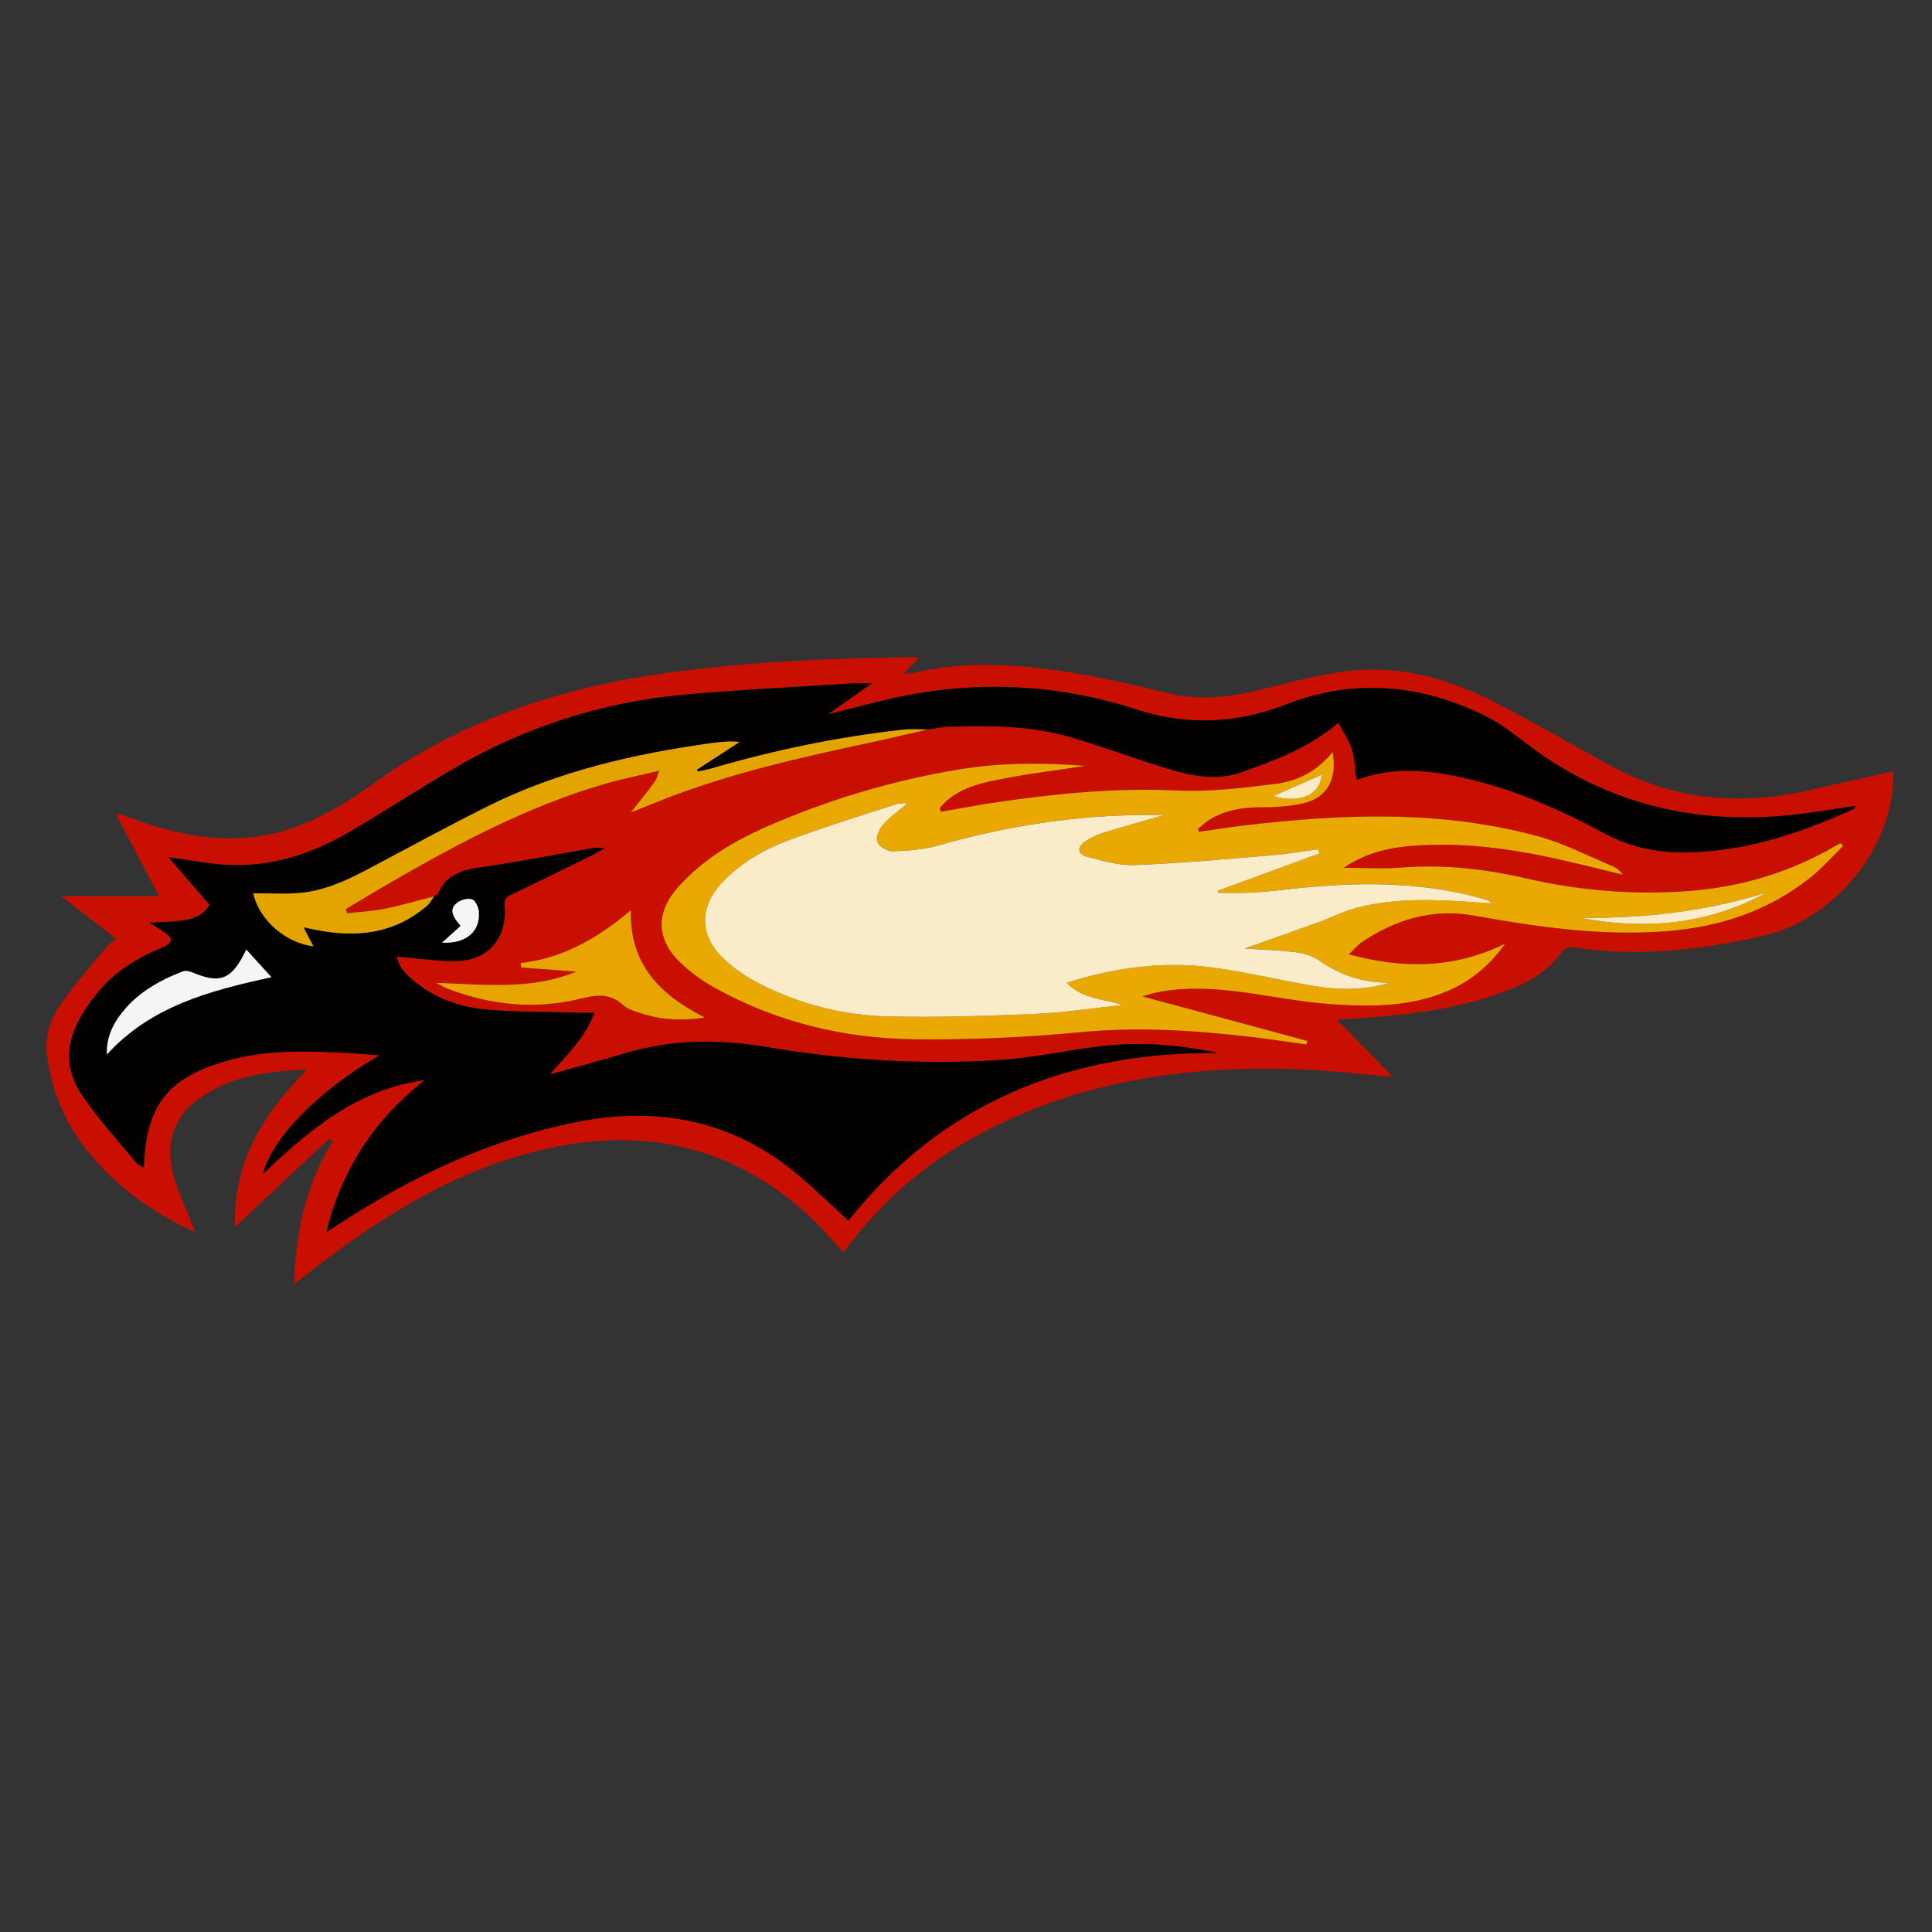 <?xml version="1.0" encoding="utf-8"?>
<!-- Generator: Adobe Illustrator 24.1.2, SVG Export Plug-In . SVG Version: 6.00 Build 0)  -->
<svg version="1.1" id="Layer_1" xmlns="http://www.w3.org/2000/svg" xmlns:xlink="http://www.w3.org/1999/xlink" x="0px" y="0px"
	 viewBox="0 0 200 200" style="enable-background:new 0 0 200 200;" xml:space="preserve">
<rect x="0" y="0" width="200" height="200" fill="#333333" stroke="none"/>
<g>
	<path style="fill:#C80F02;" d="M16.468,92.766c-1.496-2.832-2.942-5.572-4.39-8.31c0.079-0.077,0.159-0.154,0.238-0.231
		c0.3,0.108,0.6,0.209,0.898,0.324c5.781,2.222,11.699,3.226,17.643,0.968c2.685-1.021,5.253-2.56,7.592-4.256
		c9.165-6.641,19.478-10.078,30.577-11.6c8.3-1.138,16.637-1.518,25-1.621c0.305-0.005,0.608,0,1.138,0
		c-0.586,0.617-1.009,1.062-1.578,1.66c0.406,0,0.627,0.043,0.826-0.007c5.961-1.453,11.918-0.869,17.845,0.163
		c3.024,0.526,6.004,1.295,8.997,1.979c3.631,0.829,7.128,0.134,10.64-0.776c2.428-0.629,4.883-1.237,7.364-1.561
		c5.543-0.723,10.717,0.73,15.592,3.247c3.973,2.051,7.842,4.297,11.759,6.454c6.461,3.559,13.294,4.268,20.427,2.652
		c2.985-0.677,5.971-1.345,8.956-2.017c0.259,7.505-5.815,15.263-13.363,17.012c-6.43,1.489-12.912,2.231-19.502,1.251
		c-0.735-0.11-1.196,0.084-1.676,0.73c-1.537,2.073-3.795,3.149-6.144,3.989c-4.167,1.489-8.512,2.118-12.902,2.467
		c-1.304,0.103-2.611,0.19-3.992,0.288c1.89,1.931,3.73,3.812,5.786,5.911c-3.336-0.286-6.23-0.641-9.134-0.764
		c-12.174-0.512-23.914,1.162-34.703,7.27c-4.864,2.752-8.99,6.379-12.4,10.81c-0.216,0.281-0.437,0.557-0.658,0.841
		c-1.254-1.335-2.395-2.731-3.716-3.929c-8.036-7.292-17.415-9.143-27.779-6.614c-8.879,2.166-16.43,6.905-23.552,12.431
		c-0.533,0.413-1.059,0.836-1.809,1.429c0.161-5.397,1.201-10.32,3.999-14.804c-0.12-0.089-0.24-0.18-0.36-0.269
		c-3.202,2.997-6.405,5.995-9.758,9.134c-0.214-6.646,2.86-11.67,7.467-16.284c-4.311,0.154-8.226,0.697-11.528,3.264
		c-2.493,1.938-3.086,4.65-2.325,7.558c0.538,2.053,1.499,3.997,2.277,6c-3.807-1.703-7.265-4.042-10.152-7.21
		c-2.913-3.197-4.693-6.924-5.209-11.228c-0.231-1.919,0.408-3.691,1.46-5.207c1.362-1.962,2.959-3.761,4.477-5.611
		c0.322-0.394,0.742-0.709,1.203-1.138c-1.919-1.489-3.768-2.925-5.659-4.393C9.753,92.766,13.069,92.766,16.468,92.766z
		 M44.917,92.799l0.017-0.012c-1.693,0.437-3.374,0.939-5.087,1.287c-1.287,0.262-2.613,0.322-3.922,0.471
		c-0.041-0.149-0.079-0.295-0.12-0.444c1.561-0.927,3.113-1.869,4.683-2.776c7.068-4.083,14.266-7.897,22.156-10.183
		c1.83-0.531,3.708-0.903,5.565-1.347l0.014,0.014c-0.154,0.389-0.235,0.829-0.473,1.155c-0.711,0.978-1.482,1.912-2.229,2.865
		c-0.094,0.074-0.187,0.151-0.281,0.226c0.137-0.026,0.274-0.053,0.413-0.079c1.107-0.444,2.21-0.901,3.324-1.331
		c6.792-2.625,13.865-4.217,20.96-5.738c2.049-0.44,4.085-0.929,6.127-1.395c0.745-0.101,1.487-0.271,2.234-0.291
		c4.287-0.115,8.579-0.11,12.729,1.138c3.326,0.999,6.588,2.222,9.912,3.233c2.469,0.752,5.065,1.23,7.556,0.353
		c3.495-1.232,6.996-2.534,10.056-5.133c0.504,0.968,1.11,1.828,1.41,2.784c0.31,0.982,0.322,2.058,0.471,3.146
		c3.646-1.403,7.354-1.064,11.07-0.235c5.159,1.15,9.941,3.264,14.569,5.747c2.452,1.316,5.051,1.95,7.82,1.979
		c6.391,0.065,12.273-1.897,17.996-4.489c0.072-0.031,0.094-0.173,0.163-0.315c-2.39,0.339-4.705,0.764-7.042,0.982
		c-9.643,0.905-18.508-1.186-26.391-6.987c-1.544-1.136-3.041-2.399-4.739-3.247c-6.715-3.355-13.642-4.013-20.758-1.249
		c-5.092,1.979-10.205,2.222-15.477,0.512c-7.501-2.433-15.206-2.969-22.982-1.614c-2.901,0.504-5.745,1.34-8.615,2.027
		c-0.029-0.029-0.058-0.058-0.086-0.086c1.376-0.973,2.752-1.945,4.299-3.038c-0.73,0-1.275-0.029-1.816,0.005
		c-5.783,0.367-11.574,0.641-17.345,1.148c-8.646,0.757-16.755,3.341-24.248,7.748c-3.653,2.147-7.203,4.477-10.87,6.6
		c-4.249,2.462-8.81,3.78-13.784,3.185c-1.499-0.18-2.99-0.423-4.751-0.675c1.501,1.736,2.873,3.322,4.254,4.919
		c-0.617,1.057-1.621,1.455-2.702,1.614c-1.069,0.156-2.159,0.161-3.504,0.25c0.692,0.44,1.177,0.711,1.614,1.042
		c0.262,0.199,0.675,0.574,0.622,0.73c-0.103,0.3-0.454,0.603-0.771,0.73c-2.642,1.062-5.036,2.512-6.845,4.727
		c-3.355,4.107-3.86,7.352-1.479,10.818c1.667,2.426,3.689,4.609,5.567,6.886c0.149,0.18,0.425,0.25,0.689,0.399
		c0.228-6.434,2.426-9.266,8.541-11.031c4.143-1.196,8.387-1.04,12.626-0.821c0.997,0.053,1.991,0.146,3.233,0.238
		c-6.257,3.648-11.139,8.543-12.047,12.266c4.945-4.755,9.965-8.807,16.764-9.713c-5.157,4.03-8.593,9.124-10.219,15.748
		c0.617-0.394,0.982-0.624,1.345-0.862c7.532-4.916,15.542-8.709,24.421-10.505c8.584-1.736,16.38-0.223,23.16,5.522
		c1.758,1.489,3.413,3.098,5.116,4.652c9.633-12.093,22.668-17.485,38.238-17.353c-4.229-0.915-8.473-1.191-12.751-0.62
		c-3.362,0.452-6.708,1.174-10.083,1.374c-7.887,0.466-15.77-0.002-23.552-1.321c-5.109-0.865-10.075-0.891-15.042,0.622
		c-2.445,0.745-4.919,1.391-7.378,2.08c-0.046-0.05-0.094-0.098-0.144-0.144c1.628-1.885,3.483-3.612,4.4-6.151
		c-0.636,0-1.143,0.012-1.65-0.002c-3.226-0.096-6.466-0.046-9.674-0.348c-2.683-0.252-5.231-1.167-7.354-2.947
		c-0.829-0.697-1.626-1.46-1.758-2.517c2.094,0.168,4.114,0.483,6.127,0.456c3.302-0.043,5.305-2.385,5.015-5.68
		c-0.058-0.641,0.101-0.908,0.663-1.174c2.851-1.357,5.68-2.76,8.512-4.155c0.336-0.166,0.653-0.375,1.213-0.699
		c-0.598,0-0.908-0.043-1.201,0.007c-3.855,0.67-7.693,1.443-11.564,1.993c-1.996,0.283-3.699,0.752-4.527,2.793
		C45.188,92.643,45.054,92.72,44.917,92.799z M155.794,97.699c-5.207,2.553-10.491,2.637-16.161,1.093
		c0.591-0.56,0.922-0.973,1.343-1.259c3.511-2.378,7.373-3.514,11.588-2.757c6.622,1.189,13.248,2.15,19.999,1.616
		c5.469-0.432,10.496-2.094,14.826-5.531c1.234-0.98,2.284-2.188,3.42-3.293c-0.086-0.094-0.175-0.19-0.262-0.283
		c-0.199,0.108-0.404,0.214-0.6,0.327c-4.722,2.731-9.835,4.244-15.242,4.635c-5.651,0.411-11.267-0.053-16.793-1.331
		c-4.229-0.98-8.485-1.443-12.835-1.105c-1.909,0.149-3.838,0.024-5.976,0.024c2.493-1.698,5.116-2.171,7.799-2.327
		c4.662-0.269,9.256,0.31,13.803,1.302c2.445,0.533,4.873,1.153,7.309,1.732c-0.31-0.389-0.673-0.711-1.095-0.886
		c-2.541-1.059-5.022-2.351-7.659-3.072c-10.049-2.743-20.254-2.337-30.469-1.134c-1.556,0.183-3.105,0.44-4.657,0.66
		c-0.043-0.101-0.086-0.199-0.127-0.3c0.452-0.358,0.869-0.781,1.364-1.062c1.491-0.845,3.101-1.162,4.83-1.172
		c1.662-0.01,3.379-0.06,4.969-0.485c2.306-0.615,3.283-2.616,2.781-5.238c-1.556,1.943-3.6,3.007-5.87,3.29
		c-3.398,0.425-6.852,0.85-10.253,0.689c-6.233-0.295-12.369,0.295-18.501,1.196c-1.979,0.291-3.948,0.668-5.92,1.006
		c-0.043-0.125-0.086-0.25-0.13-0.375c1.821-2.224,4.53-2.654,7.152-3.156c2.637-0.502,5.31-0.821,7.967-1.22
		c-4.388-0.341-8.752-0.351-13.097,0.367c-6.895,1.141-13.541,3.125-19.937,5.93c-3.43,1.504-6.619,3.406-9.151,6.245
		c-2.347,2.63-2.301,5.409,0.25,7.844c1.03,0.982,2.222,1.849,3.463,2.543c6.381,3.562,13.325,5.265,20.559,5.368
		c5.824,0.084,11.677-0.192,17.478-0.74c5.906-0.557,11.728-0.18,17.566,0.5c1.912,0.223,3.814,0.519,5.719,0.781
		c0.029-0.122,0.058-0.245,0.089-0.367c-5.69-1.537-11.377-3.074-17.067-4.609c1.309-0.442,2.601-0.648,3.9-0.74
		c5.322-0.375,10.457,1.201,15.712,1.547c4.054,0.267,8.082,0.288,11.918-1.338C152.263,101.568,154.254,99.908,155.794,97.699z
		 M65.308,94.226c-3.449,2.909-7.042,4.986-11.416,5.466c0.022,0.156,0.043,0.31,0.065,0.466c1.9,0.142,3.797,0.283,5.697,0.425
		c-4.628,1.921-9.458,1.34-14.528,1.158c0.552,0.283,0.853,0.471,1.174,0.596c4.515,1.739,9.16,2.207,13.861,1.03
		c1.662-0.415,3.038-0.538,4.378,0.701c0.444,0.411,1.126,0.593,1.729,0.797c2.087,0.709,4.217,0.833,6.706,0.478
		C68.267,102.956,65.161,99.8,65.308,94.226z"/>
	<path style="fill:#030100;" d="M57.262,111.137c2.459-0.689,4.936-1.335,7.378-2.08c4.967-1.513,9.934-1.489,15.042-0.622
		c7.784,1.319,15.664,1.785,23.552,1.321c3.377-0.199,6.72-0.922,10.083-1.374c4.278-0.574,8.521-0.295,12.751,0.62
		c-15.571-0.132-28.605,5.26-38.238,17.353c-1.7-1.554-3.358-3.163-5.116-4.652c-6.778-5.745-14.576-7.261-23.16-5.522
		c-8.879,1.797-16.889,5.589-24.421,10.505c-0.363,0.235-0.728,0.466-1.345,0.862c1.628-6.626,5.063-11.718,10.219-15.748
		c-6.799,0.908-11.819,4.957-16.764,9.713c0.908-3.723,5.788-8.618,12.047-12.266c-1.242-0.094-2.236-0.187-3.233-0.238
		c-4.239-0.221-8.483-0.377-12.626,0.821c-6.117,1.765-8.315,4.597-8.541,11.031c-0.264-0.149-0.543-0.219-0.689-0.399
		c-1.881-2.277-3.9-4.46-5.567-6.886c-2.38-3.463-1.876-6.711,1.479-10.818c1.809-2.214,4.203-3.665,6.845-4.727
		c0.317-0.127,0.665-0.43,0.771-0.73c0.055-0.156-0.36-0.531-0.622-0.73c-0.437-0.331-0.922-0.603-1.614-1.042
		c1.347-0.089,2.438-0.094,3.504-0.25c1.081-0.159,2.085-0.557,2.702-1.614c-1.381-1.597-2.752-3.182-4.254-4.919
		c1.76,0.252,3.252,0.495,4.751,0.675c4.974,0.596,9.535-0.723,13.784-3.185c3.667-2.123,7.217-4.45,10.87-6.6
		c7.493-4.405,15.602-6.989,24.248-7.748c5.771-0.504,11.562-0.778,17.345-1.148c0.54-0.034,1.086-0.005,1.816-0.005
		c-1.544,1.093-2.923,2.066-4.299,3.038c-0.06,0.046-0.118,0.089-0.178,0.132c0.089-0.017,0.175-0.031,0.264-0.048
		c2.87-0.685,5.714-1.52,8.615-2.027c7.777-1.355,15.482-0.819,22.982,1.614c5.272,1.71,10.385,1.465,15.477-0.512
		c7.116-2.767,14.043-2.106,20.758,1.249c1.698,0.848,3.194,2.111,4.739,3.247c7.883,5.8,16.747,7.892,26.391,6.987
		c2.335-0.219,4.652-0.644,7.042-0.982c-0.07,0.142-0.091,0.283-0.163,0.315c-5.726,2.594-11.608,4.554-17.996,4.489
		c-2.772-0.029-5.368-0.663-7.82-1.979c-4.631-2.483-9.412-4.597-14.569-5.747c-3.716-0.829-7.424-1.165-11.07,0.235
		c-0.149-1.088-0.163-2.164-0.471-3.146c-0.3-0.956-0.905-1.816-1.41-2.784c-3.06,2.601-6.562,3.903-10.056,5.133
		c-2.491,0.877-5.087,0.399-7.556-0.353c-3.324-1.011-6.583-2.234-9.912-3.233c-4.153-1.249-8.445-1.254-12.729-1.138
		c-0.747,0.019-1.489,0.19-2.234,0.291c-0.877,0.005-1.763-0.067-2.63,0.029c-6.686,0.747-13.253,2.104-19.709,3.989
		c-0.488,0.142-0.992,0.228-1.489,0.341c-0.026-0.065-0.055-0.132-0.082-0.197c1.472-0.956,2.945-1.912,4.417-2.868
		c-1.004-0.096-1.941-0.014-2.873,0.115c-8.031,1.114-15.885,2.897-23.191,6.542c-4.181,2.087-8.291,4.323-12.419,6.516
		c-2.274,1.208-4.604,2.274-7.203,2.471c-1.537,0.118-3.089,0.022-4.671,0.022c0.615,2.772,3.37,5.157,6.237,5.49
		c-0.312-0.593-0.605-1.148-0.898-1.7c0.072-0.062,0.147-0.127,0.219-0.19c0.353,0.07,0.704,0.137,1.057,0.207
		c4.157,0.819,8.036,0.358,11.375-2.51c0.303-0.259,0.492-0.651,0.735-0.982l-0.017,0.012c0.134-0.077,0.269-0.154,0.406-0.233
		c0.829-2.041,2.531-2.51,4.527-2.793c3.872-0.55,7.71-1.323,11.564-1.993c0.293-0.05,0.603-0.007,1.201-0.007
		c-0.56,0.324-0.877,0.533-1.213,0.699c-2.832,1.393-5.661,2.798-8.512,4.155c-0.562,0.267-0.721,0.533-0.663,1.174
		c0.291,3.298-1.712,5.637-5.015,5.68c-2.013,0.026-4.03-0.288-6.127-0.456c0.13,1.054,0.927,1.821,1.758,2.517
		c2.123,1.78,4.671,2.695,7.354,2.947c3.206,0.303,6.449,0.252,9.674,0.348c0.507,0.014,1.014,0.002,1.65,0.002
		c-0.917,2.541-2.772,4.266-4.4,6.151c-0.038,0.07-0.077,0.137-0.113,0.207C57.091,111.177,57.175,111.158,57.262,111.137z
		 M25.494,98.297c-1.489,3.134-2.68,3.583-5.565,2.375c-0.3-0.127-0.718-0.223-0.999-0.115c-2.57,0.994-4.916,2.337-6.571,4.626
		c-0.821,1.136-1.347,2.392-1.295,3.98c4.554-4.998,10.589-6.6,17.036-8.003C27.132,100.093,26.354,99.241,25.494,98.297z
		 M47.684,95.847c-0.687,0.622-1.309,1.184-1.926,1.741c2.474,0.132,4.021-1.16,3.802-3.266c-0.046-0.449-0.363-1.117-0.701-1.225
		c-0.435-0.139-1.124,0.046-1.516,0.341C46.437,94.115,46.85,94.886,47.684,95.847z"/>
	<path style="fill:#E9A802;" d="M155.794,97.699c-1.542,2.21-3.531,3.869-6,4.916c-3.836,1.626-7.863,1.604-11.918,1.338
		c-5.255-0.346-10.39-1.921-15.712-1.547c-1.299,0.091-2.589,0.298-3.9,0.74c5.69,1.537,11.377,3.074,17.067,4.609
		c-0.029,0.122-0.058,0.245-0.089,0.367c-1.907-0.262-3.809-0.557-5.719-0.781c-5.839-0.68-11.661-1.057-17.566-0.5
		c-5.8,0.548-11.653,0.824-17.478,0.74c-7.234-0.106-14.18-1.806-20.559-5.368c-1.244-0.694-2.435-1.561-3.463-2.543
		c-2.551-2.435-2.596-5.212-0.25-7.844c2.531-2.836,5.719-4.739,9.151-6.245c6.396-2.805,13.042-4.789,19.937-5.93
		c4.345-0.718,8.709-0.706,13.097-0.367c-2.656,0.399-5.329,0.718-7.967,1.22c-2.623,0.5-5.332,0.929-7.152,3.156
		c0.043,0.125,0.086,0.25,0.13,0.375c1.974-0.339,3.941-0.716,5.92-1.006c6.132-0.901,12.268-1.491,18.501-1.196
		c3.403,0.161,6.857-0.264,10.253-0.689c2.27-0.283,4.316-1.345,5.87-3.29c0.502,2.623-0.476,4.623-2.781,5.238
		c-1.59,0.425-3.307,0.476-4.969,0.485c-1.729,0.012-3.338,0.327-4.83,1.172c-0.497,0.281-0.913,0.704-1.364,1.062
		c0.043,0.101,0.086,0.199,0.127,0.3c1.552-0.221,3.101-0.478,4.657-0.66c10.215-1.203,20.422-1.612,30.469,1.134
		c2.637,0.721,5.118,2.013,7.659,3.072c0.423,0.175,0.785,0.497,1.095,0.886c-2.435-0.581-4.861-1.198-7.309-1.732
		c-4.544-0.992-9.141-1.571-13.803-1.302c-2.683,0.156-5.305,0.629-7.798,2.327c2.138,0,4.069,0.122,5.976-0.024
		c4.35-0.339,8.605,0.125,12.835,1.105c5.529,1.28,11.144,1.741,16.793,1.331c5.406-0.391,10.522-1.907,15.242-4.635
		c0.197-0.113,0.401-0.219,0.6-0.327c0.086,0.094,0.175,0.19,0.262,0.283c-1.134,1.105-2.186,2.313-3.42,3.293
		c-4.333,3.439-9.36,5.101-14.826,5.531c-6.754,0.533-13.378-0.428-19.999-1.616c-4.215-0.757-8.077,0.379-11.588,2.757
		c-0.42,0.283-0.752,0.697-1.343,1.259C145.303,100.336,150.587,100.252,155.794,97.699z M120.546,84.362c-0.754,0-1.261,0-1.768,0
		c-7.369,0.007-14.564,1.141-21.645,3.156c-1.511,0.43-3.134,0.552-4.712,0.603c-0.548,0.017-1.407-0.497-1.592-0.975
		c-0.178-0.459,0.185-1.314,0.576-1.763c0.687-0.793,1.578-1.41,2.563-2.253c-0.557,0.053-0.917,0.022-1.235,0.127
		c-3.718,1.222-7.467,2.359-11.125,3.735c-2.587,0.975-4.996,2.363-6.919,4.434c-2.176,2.339-2.294,5.241-0.06,7.52
		c1.15,1.174,2.587,2.169,4.059,2.913c4.155,2.102,8.634,3.252,13.27,3.358c5.07,0.115,10.152-0.046,15.222-0.264
		c3.017-0.13,6.019-0.603,9.026-0.922c-1.95-0.651-4.109-0.581-5.783-2.301c5.017-1.583,9.955-2.243,14.98-1.592
		c3.48,0.452,6.91,1.292,10.376,1.883c2.707,0.461,5.426,0.536,8.108-0.298c-2.7,0.034-5.104-0.761-7.321-2.301
		c-0.692-0.48-1.616-0.754-2.464-0.855c-1.852-0.223-3.723-0.276-5.257-0.377c2.347-0.833,5.008-1.765,7.659-2.726
		c1.314-0.476,2.572-1.131,3.915-1.487c4.004-1.054,8.087-0.86,12.165-0.591c0.552,0.036,1.102,0.072,1.885,0.122
		c-0.293-0.219-0.346-0.281-0.411-0.303c-0.226-0.077-0.456-0.142-0.687-0.207c-6.919-1.929-13.925-1.672-20.958-0.843
		c-1.071,0.127-2.15,0.209-3.228,0.255c-1.033,0.043-2.068,0.01-3.103,0.01c0.007-0.074,0.012-0.149,0.019-0.226
		c3.497-1.283,6.992-2.563,10.488-3.845c-0.043-0.144-0.084-0.286-0.127-0.43c-1.6,0.209-3.192,0.485-4.796,0.617
		c-4.7,0.387-9.398,0.821-14.108,1.009c-1.667,0.067-3.396-0.406-5.032-0.867c-1.035-0.293-1.038-1.03-0.12-1.626
		c0.531-0.346,1.122-0.634,1.727-0.821C116.174,85.606,118.237,85.032,120.546,84.362z M182.893,92.389
		c-6.309,1.979-12.777,2.697-19.351,2.625C170.281,96.289,176.783,95.751,182.893,92.389z M131.805,82.404
		c2.798,0.814,4.859-0.118,5.022-2.205C135.165,80.927,133.414,81.696,131.805,82.404z"/>
	<path style="fill:#E4A400;" d="M44.936,92.787c-0.243,0.331-0.432,0.721-0.735,0.982c-3.338,2.868-7.217,3.329-11.375,2.51
		c-0.351-0.07-0.704-0.137-1.057-0.207c-0.086-0.024-0.173-0.05-0.259-0.077c0.014,0.089,0.026,0.178,0.041,0.264
		c0.293,0.552,0.584,1.107,0.898,1.7c-2.865-0.334-5.62-2.719-6.237-5.49c1.585,0,3.137,0.096,4.671-0.022
		c2.599-0.197,4.928-1.261,7.203-2.471c4.129-2.195,8.236-4.431,12.419-6.516c7.306-3.646,15.162-5.428,23.191-6.542
		c0.932-0.13,1.869-0.211,2.873-0.115c-1.472,0.956-2.945,1.912-4.417,2.868c0.026,0.065,0.055,0.132,0.082,0.197
		c0.497-0.113,1.002-0.197,1.489-0.341c6.458-1.888,13.022-3.245,19.709-3.989c0.867-0.096,1.751-0.024,2.63-0.029
		c-2.041,0.466-4.078,0.956-6.127,1.395c-7.095,1.52-14.168,3.113-20.96,5.738c-1.112,0.43-2.217,0.886-3.324,1.331
		c-0.043-0.05-0.089-0.098-0.132-0.149c0.747-0.951,1.52-1.885,2.231-2.863c0.238-0.327,0.319-0.766,0.473-1.155
		c0.031-0.034,0.062-0.07,0.096-0.103c-0.036,0.029-0.072,0.058-0.11,0.089c-1.857,0.444-3.732,0.817-5.565,1.347
		c-7.89,2.286-15.088,6.1-22.156,10.183c-1.571,0.908-3.122,1.849-4.683,2.776c0.041,0.149,0.079,0.295,0.12,0.444
		c1.309-0.149,2.637-0.211,3.922-0.471C41.561,93.726,43.24,93.222,44.936,92.787z"/>
	<path style="fill:#E8A400;" d="M65.308,94.226c-0.147,5.574,2.959,8.73,7.666,11.115c-2.488,0.358-4.619,0.233-6.706-0.478
		c-0.603-0.204-1.285-0.387-1.729-0.797c-1.34-1.239-2.716-1.117-4.378-0.701c-4.7,1.177-9.345,0.709-13.861-1.03
		c-0.324-0.125-0.622-0.312-1.174-0.596c5.068,0.183,9.898,0.761,14.528-1.158c-1.9-0.142-3.797-0.283-5.697-0.425
		c-0.022-0.156-0.043-0.31-0.065-0.466C58.266,99.212,61.859,97.132,65.308,94.226z"/>
	<path style="fill:#E4A400;" d="M65.653,83.975c-0.137,0.026-0.274,0.053-0.413,0.079c0.094-0.074,0.187-0.151,0.281-0.226
		C65.565,83.877,65.61,83.927,65.653,83.975z"/>
	<path style="fill:#E4A400;" d="M45.323,92.566c-0.134,0.077-0.269,0.154-0.406,0.233C45.054,92.72,45.188,92.643,45.323,92.566z"/>
	<path style="fill:#F5F5F5;" d="M25.494,98.297c0.86,0.944,1.638,1.797,2.608,2.863c-6.449,1.403-12.484,3.005-17.036,8.003
		c-0.055-1.588,0.471-2.844,1.295-3.98c1.657-2.289,4.001-3.634,6.571-4.626c0.279-0.108,0.697-0.012,0.999,0.115
		C22.816,101.88,24.007,101.431,25.494,98.297z"/>
	<path style="fill:#F5F5F5;" d="M47.684,95.847c-0.833-0.961-1.247-1.732-0.341-2.411c0.391-0.295,1.081-0.478,1.516-0.341
		c0.339,0.108,0.656,0.778,0.701,1.225c0.216,2.106-1.328,3.398-3.802,3.266C46.375,97.029,46.997,96.467,47.684,95.847z"/>
	<path style="fill:#C80F02;" d="M86.049,73.854c-0.089,0.017-0.175,0.031-0.264,0.048c0.06-0.043,0.12-0.089,0.178-0.132
		C85.992,73.797,86.02,73.825,86.049,73.854z"/>
	<path style="fill:#C80F02;" d="M57.262,111.137c-0.086,0.022-0.171,0.041-0.257,0.062c0.038-0.07,0.077-0.137,0.113-0.207
		C57.168,111.041,57.216,111.089,57.262,111.137z"/>
	<path style="fill:#FAECC9;" d="M120.546,84.362c-2.308,0.67-4.371,1.244-6.417,1.873c-0.603,0.187-1.196,0.476-1.727,0.821
		c-0.917,0.596-0.915,1.333,0.12,1.626c1.636,0.461,3.365,0.934,5.032,0.867c4.707-0.187,9.408-0.622,14.108-1.009
		c1.604-0.132,3.197-0.408,4.796-0.617c0.043,0.144,0.084,0.286,0.127,0.43c-3.497,1.283-6.992,2.563-10.488,3.845
		c-0.007,0.074-0.012,0.149-0.019,0.226c1.035,0,2.07,0.034,3.103-0.01c1.078-0.046,2.157-0.127,3.228-0.255
		c7.032-0.829,14.038-1.086,20.958,0.843c0.231,0.065,0.461,0.13,0.687,0.207c0.067,0.022,0.12,0.084,0.411,0.303
		c-0.783-0.05-1.333-0.086-1.885-0.122c-4.078-0.269-8.164-0.464-12.165,0.591c-1.343,0.353-2.601,1.011-3.915,1.487
		c-2.649,0.961-5.31,1.893-7.659,2.726c1.535,0.101,3.408,0.154,5.257,0.377c0.85,0.103,1.773,0.375,2.464,0.855
		c2.217,1.54,4.621,2.335,7.321,2.301c-2.683,0.831-5.399,0.759-8.108,0.298c-3.466-0.591-6.893-1.431-10.376-1.883
		c-5.022-0.651-9.962,0.01-14.98,1.592c1.674,1.72,3.833,1.65,5.783,2.301c-3.009,0.319-6.009,0.793-9.026,0.922
		c-5.07,0.219-10.152,0.379-15.222,0.264c-4.635-0.106-9.115-1.256-13.27-3.358c-1.475-0.745-2.909-1.739-4.059-2.913
		c-2.234-2.282-2.116-5.181,0.06-7.52c1.924-2.07,4.335-3.459,6.919-4.434c3.658-1.379,7.409-2.515,11.125-3.735
		c0.317-0.103,0.677-0.074,1.235-0.127c-0.985,0.843-1.873,1.46-2.563,2.253c-0.391,0.449-0.754,1.304-0.576,1.763
		c0.185,0.478,1.045,0.994,1.592,0.975c1.578-0.05,3.202-0.173,4.712-0.603c7.083-2.015,14.278-3.149,21.645-3.156
		C119.285,84.362,119.791,84.362,120.546,84.362z"/>
	<path style="fill:#FAECC9;" d="M182.893,92.389c-6.11,3.362-12.609,3.9-19.351,2.625C170.115,95.086,176.581,94.368,182.893,92.389
		z"/>
	<path style="fill:#FAECC9;" d="M131.805,82.404c1.609-0.706,3.362-1.477,5.022-2.205C136.664,82.287,134.603,83.219,131.805,82.404
		z"/>
	<path style="fill:#C80F02;" d="M68.209,79.794c0.036-0.029,0.072-0.058,0.11-0.089c-0.031,0.034-0.062,0.067-0.096,0.103
		L68.209,79.794z"/>
	<path style="fill:#030100;" d="M31.549,96.263c-0.014-0.089-0.026-0.178-0.041-0.264c0.086,0.026,0.173,0.05,0.259,0.077
		C31.695,96.135,31.623,96.198,31.549,96.263z"/>
</g>
</svg>
